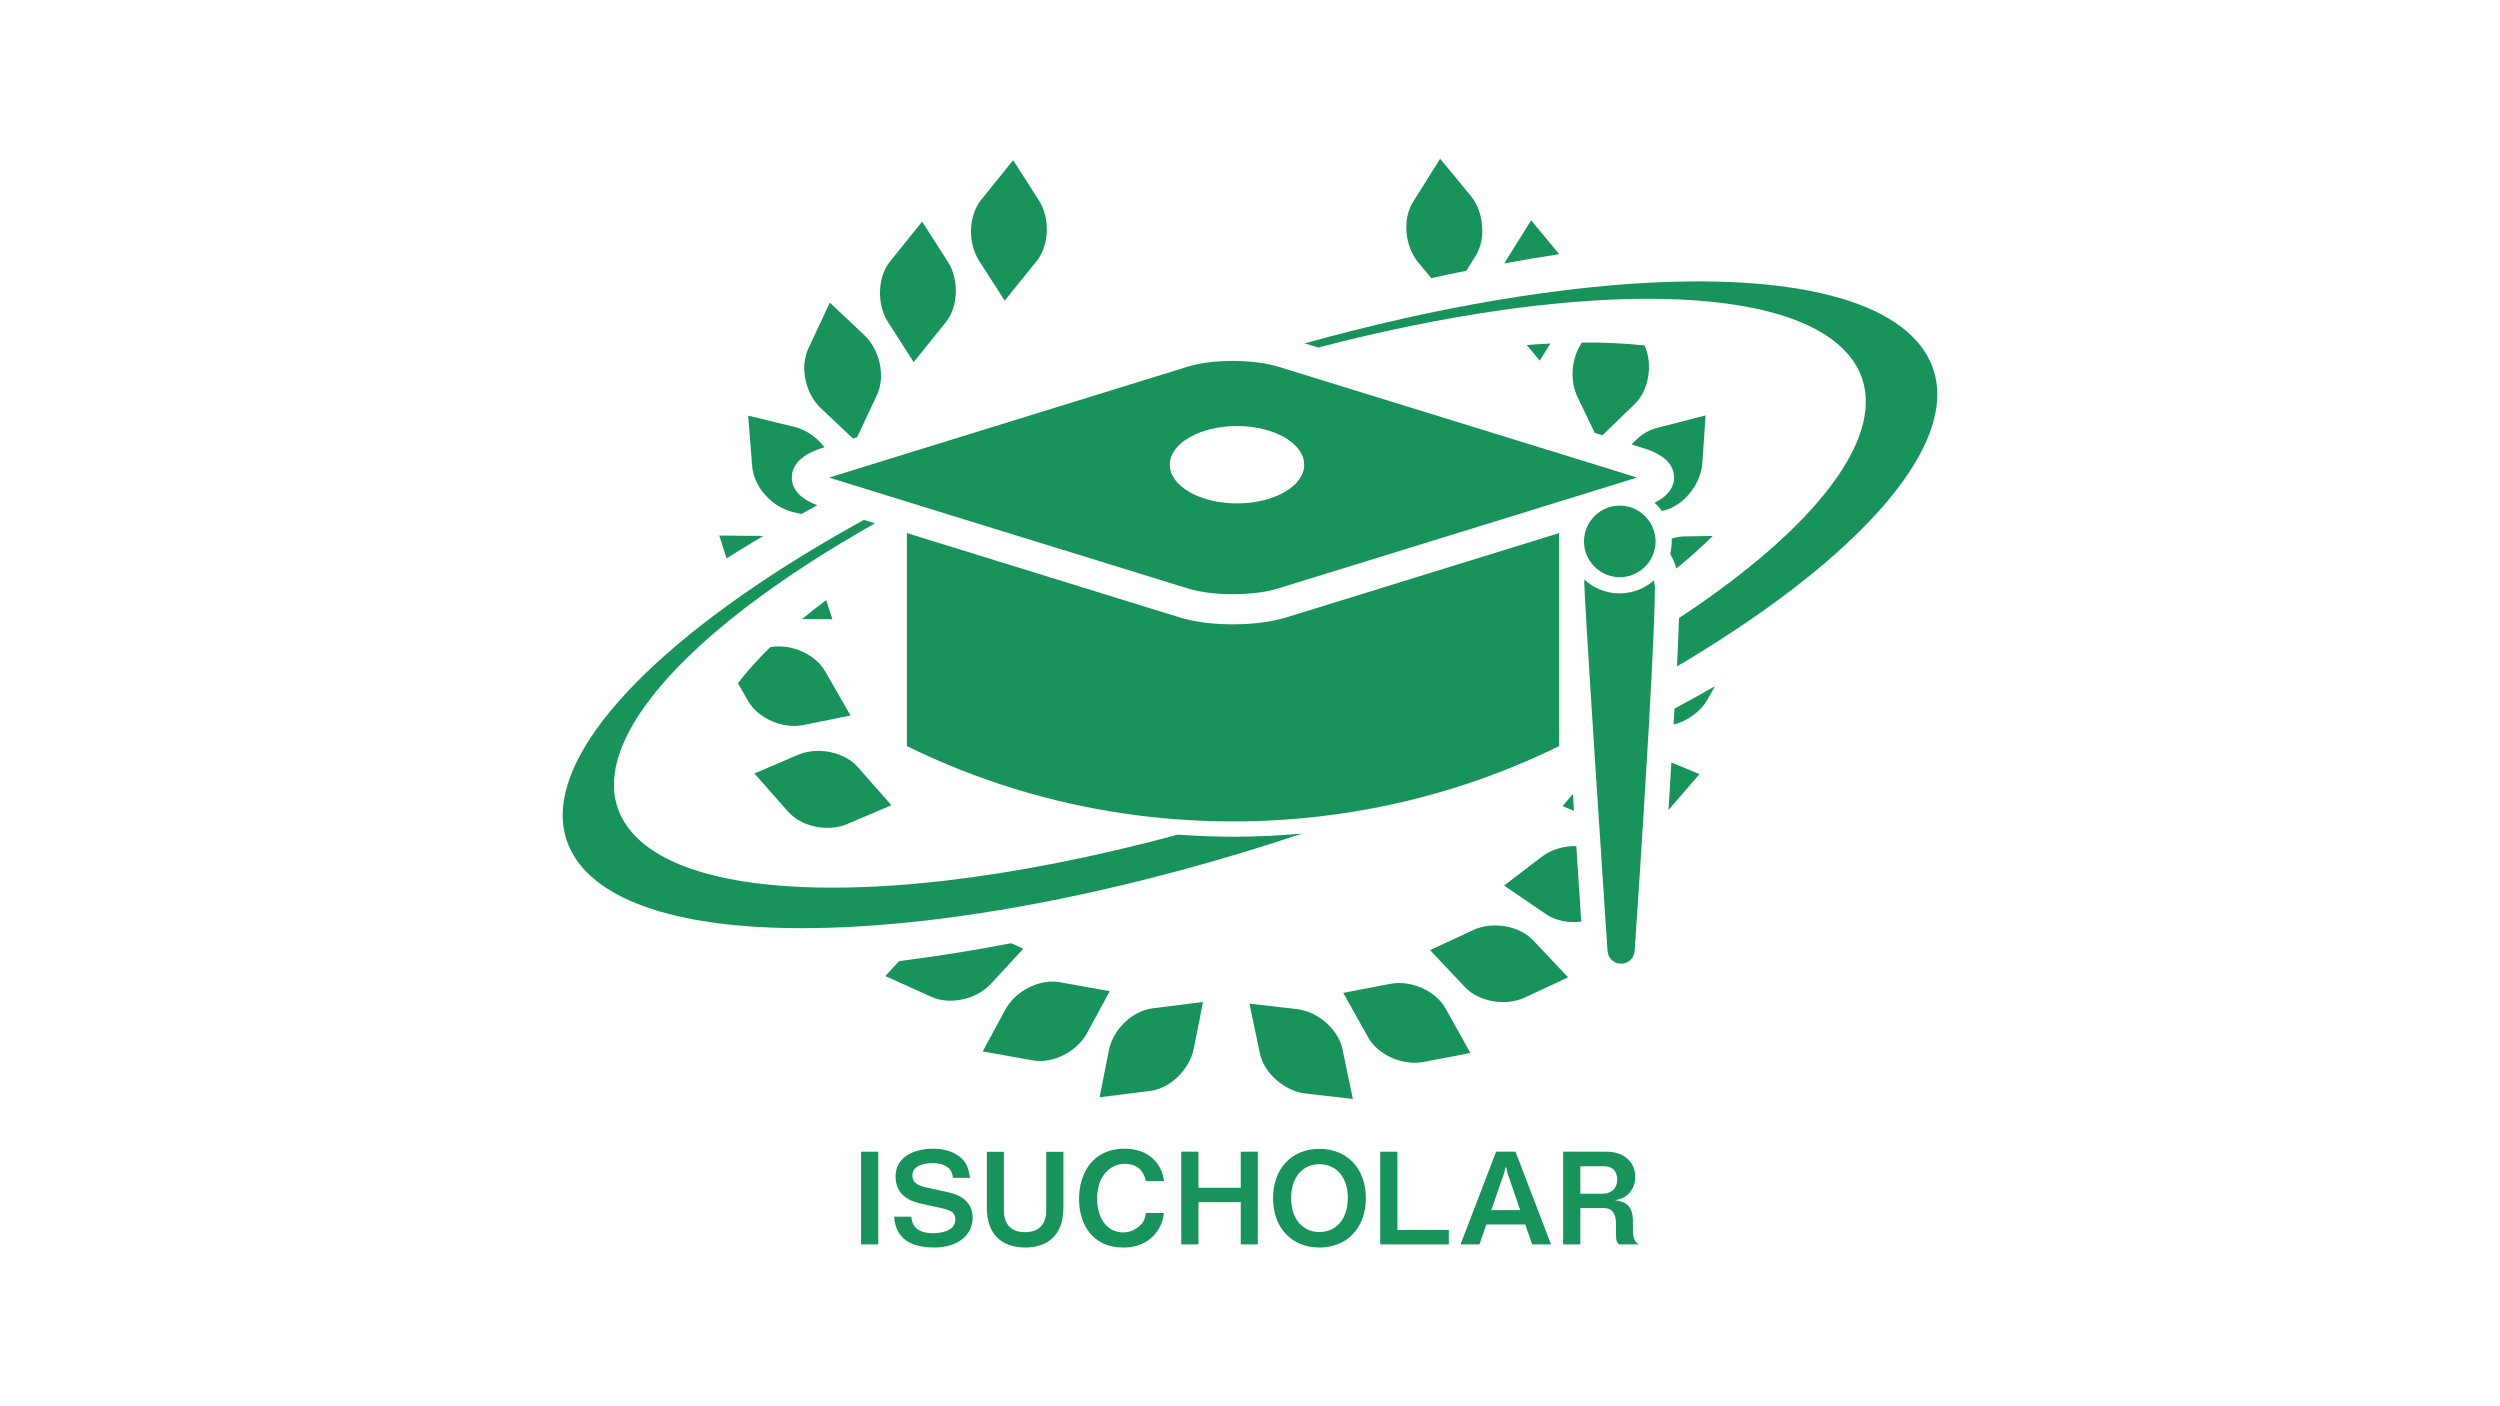 <?xml version="1.0" encoding="utf-8"?>
<!-- Generator: Adobe Illustrator 25.1.0, SVG Export Plug-In . SVG Version: 6.00 Build 0)  -->
<svg version="1.1" id="Logo02_x5F_Green" xmlns="http://www.w3.org/2000/svg" xmlns:xlink="http://www.w3.org/1999/xlink" x="0px"
	 y="0px" viewBox="0 0 1920 1080" style="enable-background:new 0 0 1920 1080;" xml:space="preserve">
<style type="text/css">
	.st0{fill:#19935C;}
</style>
<g id="Text_2_">
	<path class="st0" d="M661.3,955.7v-71.2h13.2v71.2H661.3z"/>
	<path class="st0" d="M717.3,958.1c-12.2,0-29.5-3.3-30.6-23.7h13.2c0.6,11.4,11,12.7,16.3,12.7c3.3,0,17.5-0.4,17.5-10.4
		c0-5.2-3.1-7.1-9.6-8.6l-17.2-3.8c-9.2-2-19.1-7.2-19.1-20.8c0-15.3,14.7-21.3,28.7-21.3c5.9,0,14.9,1.1,21.5,7
		c4.1,3.7,5.7,7.1,7,15.4h-13.2c-0.5-10.7-11.9-11.3-15.5-11.3c-2.3,0-15.6,0.2-15.6,9.5c0,4.1,2.4,7.3,10,9l18.5,4.1
		c5.5,1.2,17.8,5.4,17.8,19.3C747,948.2,736.1,958.1,717.3,958.1z"/>
	<path class="st0" d="M787.5,958.1c-19.1,0-29.6-11.1-29.6-30.4v-43.1H771v44.7c0,12.3,6.9,17,16.1,17c10.7,0,16.4-5.9,16.4-17
		v-44.7h13.2v43.1C816.7,950.2,802.8,958.1,787.5,958.1z"/>
	<path class="st0" d="M862.7,958.1c-23.6,0-34-17.7-34-37.3c0-18.8,9.7-38.6,35-38.6c20.3,0,29.1,13.5,30.2,24.8h-13.9
		c-2.7-13.2-14-13.2-16-13.2c-11.1,0-21.4,9-21.4,26.8c0,16.7,9,25.9,19.9,25.9c4.7,0,9.4-1.8,13-5.3c3.2-3.1,3.9-5.6,4.5-9.6h13.9
		C892.6,943.7,883.5,958.1,862.7,958.1z"/>
	<path class="st0" d="M952.9,955.7v-32.4h-32.5v32.4h-13.2v-71.2h13.2v27.7h32.5v-27.7H966v71.2H952.9z"/>
	<path class="st0" d="M1013.3,958.1c-21.1,0-35.6-15-35.6-37.9c0-23,14.6-37.9,35.6-37.9s35.7,14.9,35.7,37.9
		C1049,943.1,1034.4,958.1,1013.3,958.1z M1013.3,894.1c-12.2,0-21.7,9.2-21.7,26c0,16.8,9.5,26.1,21.7,26.1
		c12.9,0,21.8-9.9,21.8-26.1C1035.2,904,1026.1,894.1,1013.3,894.1z"/>
	<path class="st0" d="M1060,955.7v-71.2h13.2v60.1h39.5v11.1H1060z"/>
	<path class="st0" d="M1176.7,955.7l-5.3-15.3h-29.9l-5.3,15.3h-14.5l27.3-71.2h14.9l27.3,71.2H1176.7z M1158.1,902l-1.6-6.2
		l-1.7,6.2l-9.5,27.4h22.2L1158.1,902z"/>
	<path class="st0" d="M1243.4,955.7c-1.5-1.4-2.3-2.4-2.3-7.6v-8.6c0-5.1-1.6-11.7-9.2-11.7h-18.2v27.9h-13.2v-71.2h33.5
		c13.3,0,21.9,8.2,21.9,19.3c0,4.7-1.6,9-4.4,12.2c-2.7,3.1-5.1,4.4-11.1,5.8c6.9,1,13.7,3,13.7,16.4v7.2c0,7.1,2.6,9,4.6,10.3
		H1243.4z M1232.3,895.7h-18.6v21.1h16.5c7.3,0,11.8-3.8,11.8-11.1C1241.9,899.2,1238.1,895.7,1232.3,895.7z"/>
</g>
<g id="Leaf_1_">
	<path class="st0" d="M851.6,806.7l-7.1,36l38.9-4.9c15.3-1.9,30.2-16.4,33.4-32.3l7.1-36l-38.9,4.9
		C869.7,776.3,854.7,790.7,851.6,806.7z"/>
	<path class="st0" d="M813.7,754.3c-15.2-2.7-33.8,6.7-41.5,20.9l-17.5,32.3l38.6,6.9c15.2,2.7,33.8-6.7,41.5-20.9l17.5-32.3
		L813.7,754.3z"/>
	<path class="st0" d="M679.9,749.6l35.7,16.1c14.1,6.3,34.4,1.8,45.4-10.1l24.9-27l-9.3-4.2c-29.3,5.6-58.1,10.2-86,13.7
		L679.9,749.6z"/>
	<path class="st0" d="M613.1,579.6L579.4,594l25.9,29.4c10.2,11.6,30.6,15.8,45.5,9.4l33.8-14.4l-25.9-29.4
		C648.5,577.5,628.1,573.3,613.1,579.6z"/>
	<path class="st0" d="M617.2,556.8l36-7.3l-19.5-34c-7.6-13.2-26.3-21.4-42.1-18.5c-9.7,9.4-18,18.7-24.9,27.7l7.8,13.6
		C582.2,551.8,601.3,560.1,617.2,556.8z"/>
	<path class="st0" d="M552.4,411.3l5.6,17.5c9.2-5.8,18.6-11.5,28.2-17.2L552.4,411.3z"/>
	<path class="st0" d="M634.5,460.9c-6.5,4.9-12.7,9.7-18.5,14.5l23.3,0.2L634.5,460.9z"/>
	<path class="st0" d="M608.1,366.7c0-7,4.1-16.7,23.8-22.8l1.3-0.4c-5.7-7.5-14-13.4-22.9-15.6l-35.7-8.7l3.1,39.1
		c1.2,15.4,15,31,30.8,34.8l6.9,1.7c4.1-2.3,8.2-4.5,12.3-6.8C611.6,382,608.1,373.2,608.1,366.7z"/>
	<path class="st0" d="M673.6,303.1c6.5-14,2.2-34.3-9.6-45.5l-26.7-25.2l-16.6,35.5c-6.5,14-2.2,34.3,9.6,45.5l24.8,23.4l3.2-1
		L673.6,303.1z"/>
	<path class="st0" d="M701.7,278.1l24.6-30.5c9.7-12,10.4-32.8,1.7-46.5l-19.8-30.9l-24.6,30.5c-9.7,12-10.4,32.8-1.7,46.5
		L701.7,278.1z"/>
	<path class="st0" d="M771.6,230.9l24.6-30.5c9.7-12,10.4-32.8,1.7-46.5l-19.8-30.9l-24.6,30.5c-9.7,12-10.4,32.8-1.7,46.5
		L771.6,230.9z"/>
	<path class="st0" d="M996.1,775l-36.5-4.2l8,38.3c3.2,15.1,18.8,28.8,34.9,30.7l36.5,4.2l-8-38.3
		C1027.9,790.6,1012.2,776.9,996.1,775z"/>
	<path class="st0" d="M1067.7,755.6l-36.1,6.9l19.1,34.2c7.5,13.5,26.5,21.9,42.5,18.9l36.1-6.9l-19.1-34.2
		C1102.7,761,1083.7,752.5,1067.7,755.6z"/>
	<path class="st0" d="M1131.6,714.2l-33.3,15.5l26.9,28.5c10.6,11.2,31.1,14.8,45.8,7.9l33.3-15.5l-26.9-28.5
		C1166.8,710.9,1146.3,707.4,1131.6,714.2z"/>
	<path class="st0" d="M1184.3,657.8l-29.2,22.3l32.4,22.1c7.3,5,17.3,6.8,26.9,5.6c-1.1-17.3-2.4-37.1-3.8-58
		C1201.2,649.6,1191.5,652.3,1184.3,657.8z"/>
	<path class="st0" d="M1200,619.1l8.8,3.6c-0.3-4.3-0.6-8.6-0.8-12.9L1200,619.1z"/>
	<path class="st0" d="M1305.2,594.5l-21.6-8.9c-0.7,12.2-1.5,24.5-2.2,36.5L1305.2,594.5z"/>
	<path class="st0" d="M1285.3,556.5c10.8-2.8,21-10.1,26.3-19.7l5.5-9.8c-10.1,5.8-20.5,11.5-31.1,17.2
		C1285.8,548.2,1285.6,552.3,1285.3,556.5z"/>
	<path class="st0" d="M1283.8,413.6c0,0.7,0.1,1.4,0.1,2.1c0,3.4-0.5,6.6-1.2,9.7c1.9,3.2,3.5,6.9,4.8,11.2
		c10.3-8.4,19.6-16.8,27.9-25L1293,412C1290,412.1,1286.9,412.6,1283.8,413.6z"/>
	<path class="st0" d="M1285.7,366.7c0,5.8-2.9,13.5-15,19.4c2.1,1.9,4,4,5.6,6.3l2.1-0.5c14.9-3.8,27.9-20.1,29-36.3l2.5-36.6
		l-37.9,9.8c-7.1,1.8-13.7,6.5-18.9,12.6l8.8,2.7C1281.6,350,1285.7,359.7,1285.7,366.7z"/>
	<path class="st0" d="M1211.4,304.6l13.4,27.9l5.9,1.8l24.7-23.9c10.9-10.5,14.2-30.5,7.7-45.1c-14.8-1.6-30.9-2.4-48.2-2.2
		C1207,274.4,1205.3,291.8,1211.4,304.6z"/>
	<path class="st0" d="M1190.7,263.8c-5.9,0.3-12,0.7-18.1,1.2l9.9,12L1190.7,263.8z"/>
	<path class="st0" d="M1175.9,169.2l-20.7,33.1c14.3-2.6,28.4-5,42.3-7.1L1175.9,169.2z"/>
	<path class="st0" d="M1133.3,196.5c8.2-13.1,6.4-33.8-3.9-46.3l-23.4-28.3l-20.8,33.2c-8.2,13.1-6.4,33.8,3.9,46.3l10.1,12.2
		c9.1-2,18.1-3.9,27-5.7L1133.3,196.5z"/>
</g>
<g id="Main_1_">
	<path class="st0" d="M946.9,642.6c-14.1,0-28.2-0.6-42.3-1.6c-63.3,17.1-124.1,29-179.1,35.4c-35.4,4.1-68.4,5.8-98.1,5.2
		c-67.6-1.4-118.2-15.1-141.8-42c-37-42.2,0.9-107.7,89.8-175.1c14.7-11.1,30.8-22.3,48.2-33.5c15.2-9.7,31.3-19.4,48.4-29.1
		l-8.5-2.6c-15.5,8.5-30.4,17.1-44.6,25.8c-17.7,10.8-34.3,21.6-49.8,32.5c-113.8,79.8-165.1,159.1-121.5,209
		c62.6,71.6,299.7,58,552.4-26.4C982.4,641.8,964.6,642.6,946.9,642.6z"/>
	<path class="st0" d="M1472.4,262.4c-37.3-42.7-136.6-55.1-264.1-40.3c-18.6,2.2-37.8,4.9-57.6,8.2c-47.2,7.9-97.2,19.1-148.7,33.4
		l10.4,3.2c49-12.8,96.4-22.4,140.6-28.7c18.9-2.7,37.1-4.7,54.7-6.2c102-8.4,180.2,4.1,211.2,39.6c38.6,44.2-4.5,113.7-102.2,184.3
		c-8.5,6.2-17.5,12.3-26.8,18.5c-0.1,0-0.3,0-0.4,0.1c0,0.1,0,0.1,0,0.2c-0.2,6.6-0.5,14.1-0.9,22.3c-0.2,4.7-0.5,9.7-0.7,14.8
		c6.5-3.8,12.8-7.6,19-11.5C1450.8,411.3,1521.3,318.3,1472.4,262.4z"/>
	<g>
		<path class="st0" d="M1270.9,450.1c0-0.2,0-0.3-0.1-0.5c0-0.2-0.1-0.5-0.1-0.7c-0.1-0.8-0.2-1.6-0.3-2.4c0-0.3-0.1-0.5-0.2-0.8
			c-5.1,4.5-11.4,7.8-18.4,9.2c-2.6,0.5-5.3,0.8-8,0.8c-10.4,0-19.9-4-27-10.6c-0.1,0.9-0.1,1.7-0.1,2.6c0,2.5,0.8,16.5,2,37
			c0.6,9.1,1.2,19.6,1.9,30.9c0.6,10,1.3,20.6,2,31.7c0.6,9.1,1.2,18.5,1.8,28c0.3,4.7,0.6,9.5,0.9,14.2c0.9,13.8,1.8,27.6,2.7,41
			c0.5,8.4,1.1,16.5,1.6,24.4c1.1,17,2.1,32.7,3,45.8c0.8,12.6,1.5,22.8,2,29.7c0.4,5.5,4.9,9.7,10.4,9.7c5.5,0,10-4.2,10.4-9.7
			c0.7-10.2,1.9-27.9,3.3-49.5c0.1-2,0.3-3.9,0.4-5.9c0.8-12.6,1.7-26.3,2.6-40.7c1.1-18.2,2.3-37.3,3.4-56.1
			c0.4-7.3,0.9-14.6,1.3-21.8c0-0.7,0.1-1.4,0.1-2.1c0.6-10.9,1.2-21.4,1.7-31.5c0.4-8,0.8-15.6,1.1-22.7c0.2-4.6,0.4-9.1,0.6-13.3
			c0.2-4.2,0.3-8.1,0.5-11.8c0.3-8.8,0.5-16.1,0.5-21.3C1271.1,452.6,1271,451.3,1270.9,450.1z"/>
	</g>
	<path class="st0" d="M988.1,474.1c-11.6,3.6-26.4,5.4-41.2,5.4c-14.8,0-29.7-1.8-41.2-5.4l-197.6-61.1l-11.6-3.6v10.4v153.2
		c53.5,26.3,110.4,43.7,168.4,52c24.9,3.6,50,5.5,75.2,5.8c38.5,0.5,77.1-2.9,115-10.2c49-9.4,96.9-25.3,142.3-47.6v-13v-31.9v-30.6
		v-88.1L988.1,474.1z"/>
	<path class="st0" d="M1255.1,366.1l-11.8-3.7L1015,291.9l-33.7-10.4c-3.6-1.1-7.7-2-12.2-2.7c-4.4-0.7-9.2-1.2-14-1.4
		c-15.1-0.8-31.2,0.6-42.6,4.1l-187,57.8l-84.3,26.1l-2.5,0.8c-0.7,0.2-1.3,0.4-1.8,0.6c0.6,0.2,1.2,0.4,1.8,0.6l2.8,0.9l15,4.6
		l35.9,11.1c0,0,0,0,0,0l8.1,2.5l7.3,2.3h0l28.5,8.8L912.5,452c18.6,5.8,50.1,5.8,68.8,0l184.6-57l76.7-23.7l12.5-3.9
		c0.7-0.2,1.3-0.4,1.8-0.6C1256.4,366.5,1255.8,366.3,1255.1,366.1z M950,386.6c-28.5,0-51.6-13.3-51.6-29.7
		c0-16.4,23.1-29.7,51.6-29.7c28.5,0,51.6,13.3,51.6,29.7C1001.7,373.3,978.6,386.6,950,386.6z"/>
	<path class="st0" d="M1262.9,395.9c-1.9-1.8-4.1-3.4-6.5-4.6c-3.7-1.9-8-3-12.4-3c-0.8,0-1.7,0.1-2.5,0.1
		c-9.3,0.8-17.3,6.4-21.6,14.2c-2.2,3.9-3.4,8.4-3.4,13.2c0,6.1,2,11.7,5.4,16.3c5,6.8,13.1,11.2,22.1,11.2c4.6,0,8.8-1.1,12.6-3.1
		c3.4-1.7,6.3-4.2,8.7-7.1c2.9-3.6,4.9-7.9,5.8-12.7c0.3-1.5,0.4-3.1,0.4-4.7C1271.4,407.9,1268.1,400.9,1262.9,395.9z"/>
</g>
</svg>
